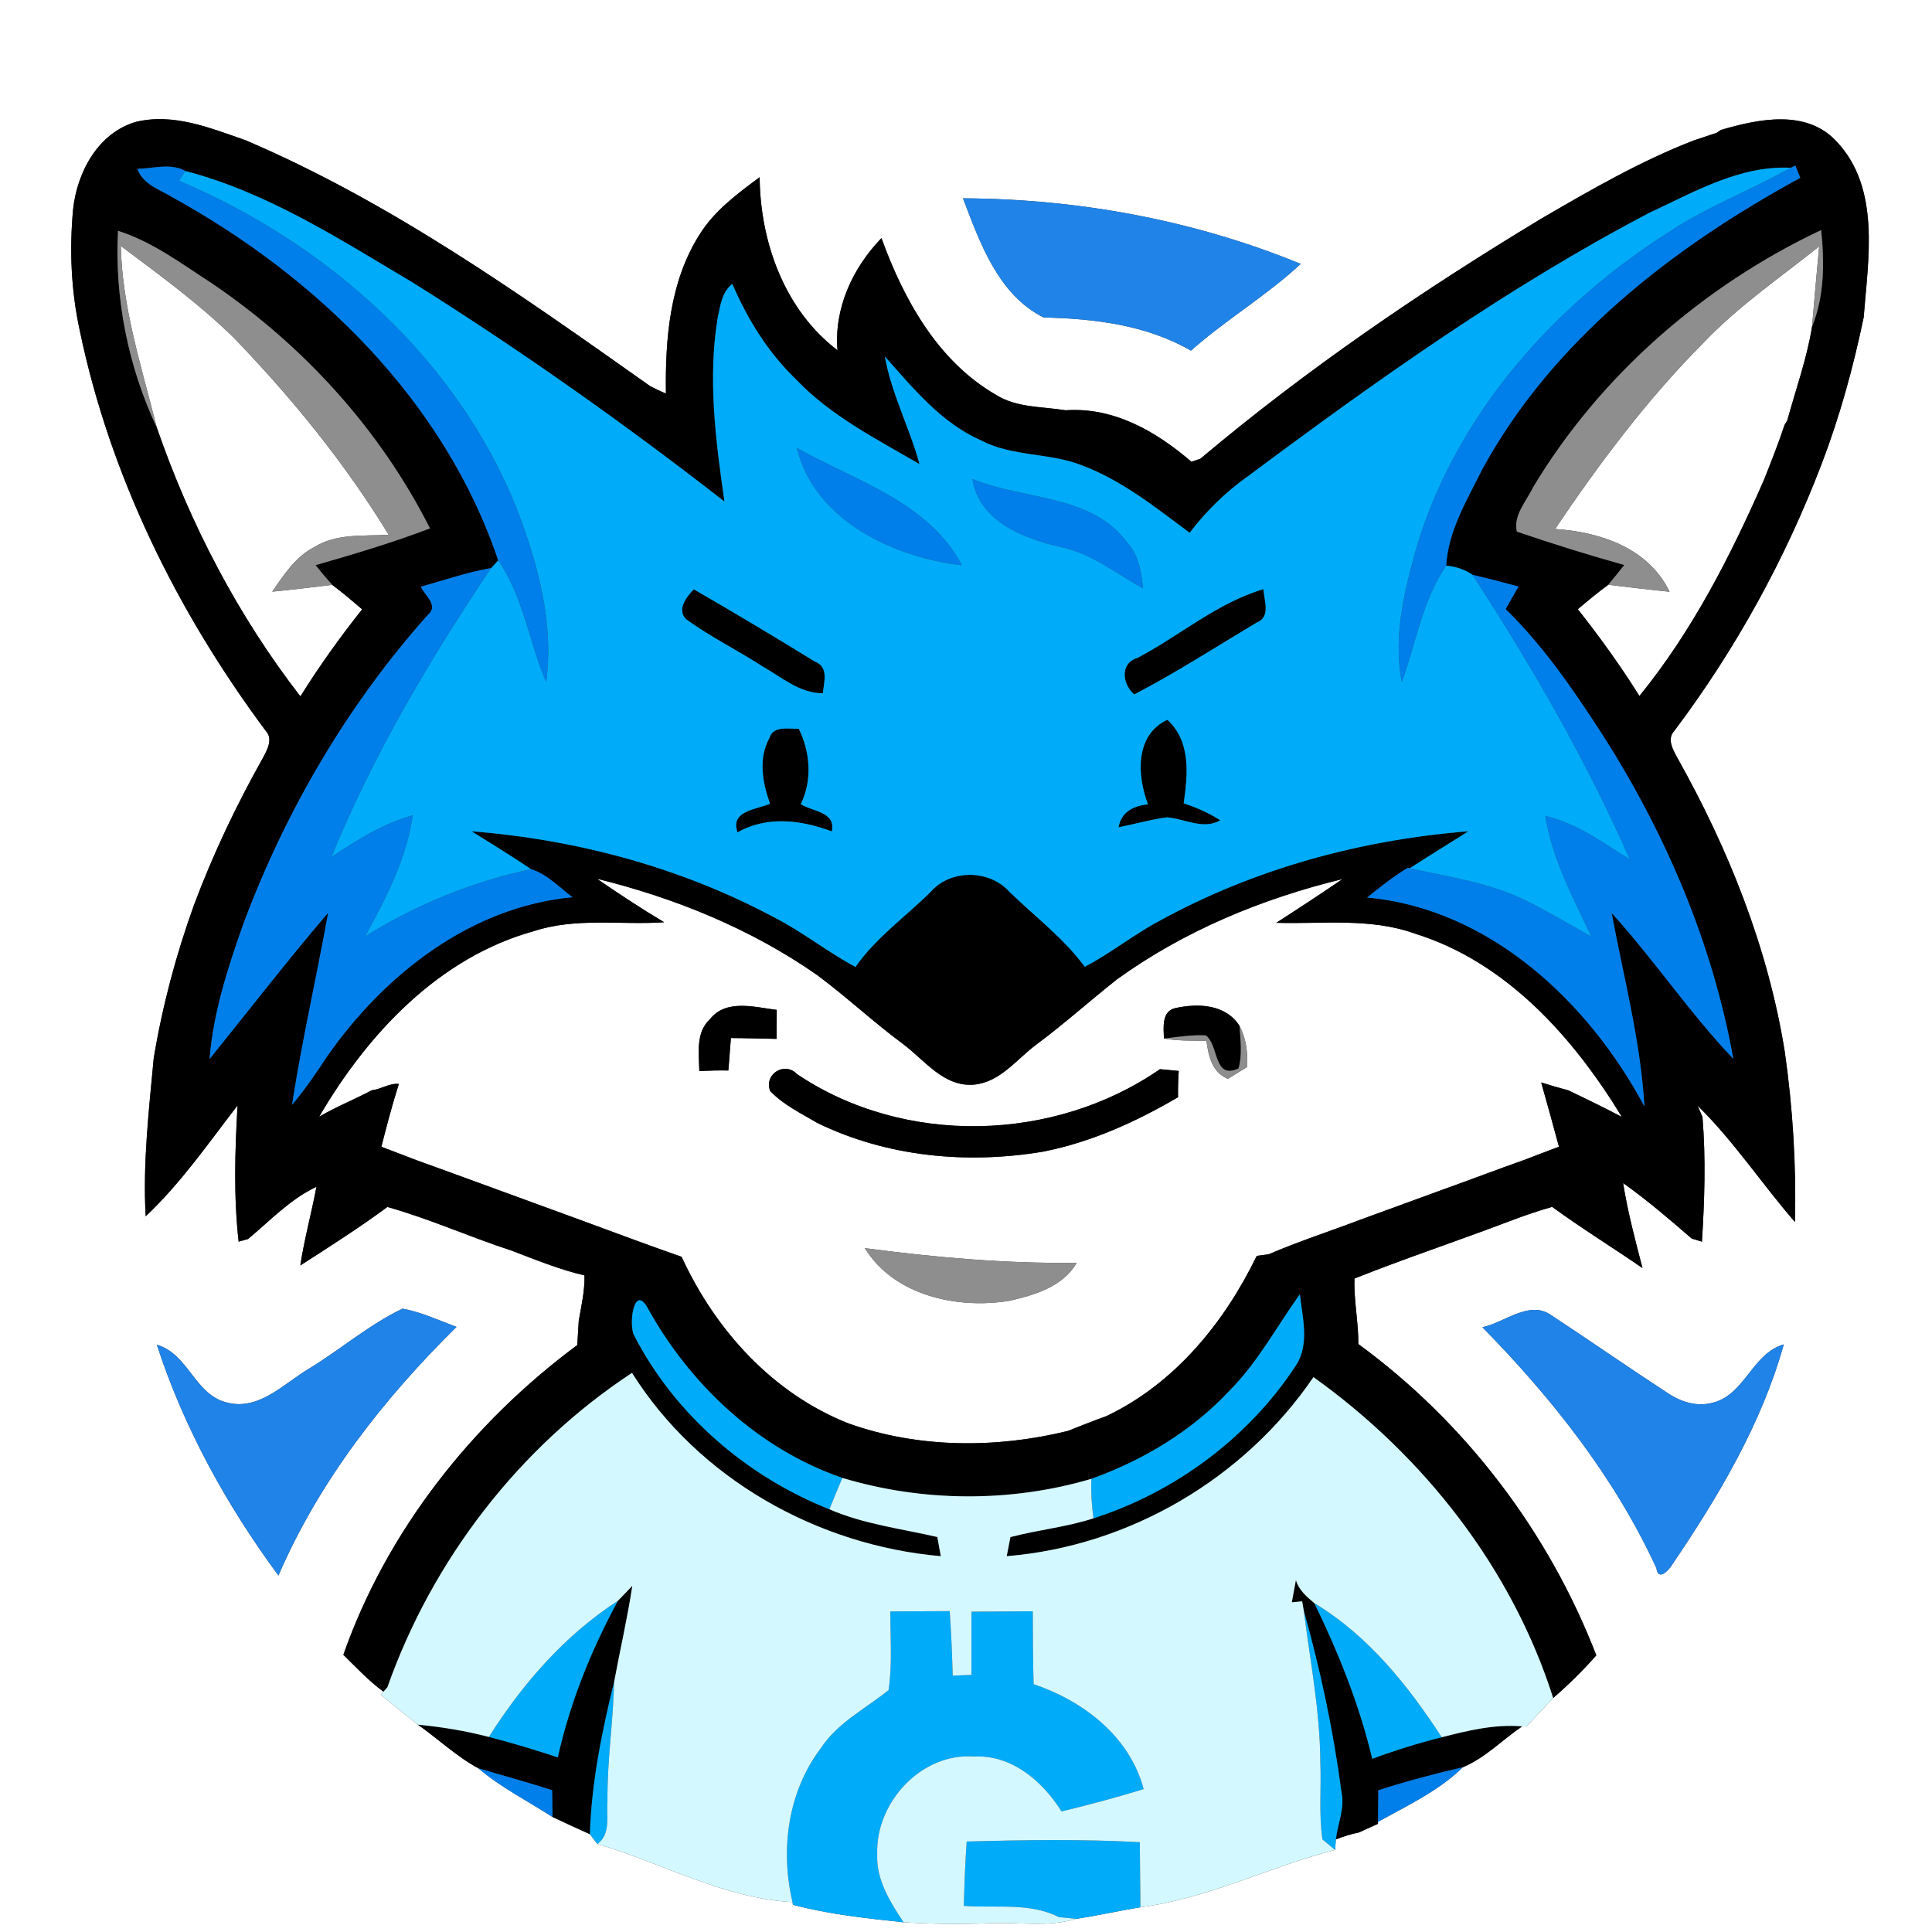 <?xml version="1.0" encoding="UTF-8" ?>
<!DOCTYPE svg PUBLIC "-//W3C//DTD SVG 1.1//EN" "http://www.w3.org/Graphics/SVG/1.1/DTD/svg11.dtd">
<svg width="250pt" height="250pt" viewBox="0 0 250 250" version="1.1" xmlns="http://www.w3.org/2000/svg">
<rect x="0" y="0" width="250" height="250" fill="#333333" stroke="none"/>
<g id="#ffffffff">
<path fill="#ffffff" opacity="1.00" d=" M 0.00 0.00 L 250.00 0.00 L 250.00 250.00 L 0.00 250.00 L 0.00 0.00 M 17.56 15.78 C 12.67 17.22 9.97 22.30 9.46 27.08 C 8.97 32.31 9.20 37.62 10.32 42.76 C 14.23 61.56 22.94 79.19 34.37 94.55 C 35.37 95.59 34.59 97.00 34.04 98.04 C 30.60 104.16 27.57 110.51 25.11 117.09 C 22.78 123.54 21.01 130.18 19.89 136.95 C 19.26 143.74 18.47 150.55 18.85 157.39 C 23.38 153.13 26.96 147.94 30.74 143.04 C 30.40 148.91 30.22 154.80 30.88 160.67 C 31.18 160.59 31.78 160.42 32.09 160.33 C 34.95 157.96 37.54 155.17 40.95 153.57 C 40.31 156.97 39.38 160.32 38.86 163.75 C 42.67 161.30 46.49 158.87 50.13 156.18 C 55.61 157.72 60.82 160.08 66.23 161.84 C 69.32 163.02 72.40 164.28 75.63 165.04 C 75.68 167.02 75.23 168.96 74.89 170.90 C 74.84 171.69 74.75 173.26 74.70 174.05 C 61.10 184.13 50.06 198.09 44.43 214.13 C 46.11 215.77 47.71 217.51 49.62 218.90 L 49.26 219.30 C 50.86 220.59 52.46 221.89 54.08 223.17 C 56.70 225.02 59.06 227.28 61.89 228.81 C 64.82 231.30 68.28 233.04 71.50 235.12 C 73.10 235.87 74.71 236.62 76.33 237.34 C 76.57 237.66 77.06 238.29 77.31 238.61 C 85.72 241.08 93.63 245.65 102.55 246.13 L 102.61 246.48 C 107.29 247.72 112.11 248.23 116.92 248.74 C 120.60 248.97 124.30 249.01 127.99 248.87 C 131.74 248.68 135.58 249.42 139.24 248.30 C 142.03 247.88 144.79 247.25 147.57 246.80 C 156.34 245.66 164.28 241.55 172.76 239.38 C 172.78 239.04 172.84 238.36 172.86 238.02 C 173.83 237.63 174.82 237.33 175.84 237.12 C 176.46 236.84 177.69 236.28 178.31 236.00 L 178.31 235.74 C 182.11 233.64 186.15 231.75 189.29 228.68 C 192.17 227.48 194.40 225.14 196.96 223.39 L 197.51 223.41 C 198.68 222.19 199.82 220.95 200.98 219.72 C 202.96 218.01 204.83 216.17 206.56 214.20 C 200.39 198.21 189.61 184.04 175.77 173.92 C 175.79 171.08 175.17 168.27 175.27 165.44 C 181.80 162.84 188.49 160.62 195.07 158.12 C 196.97 157.40 198.89 156.72 200.85 156.17 C 204.65 158.95 208.66 161.41 212.54 164.09 C 211.59 160.45 210.62 156.81 210.03 153.09 C 213.14 155.29 216.03 157.78 218.91 160.27 C 219.24 160.37 219.90 160.57 220.23 160.67 C 220.57 155.30 220.74 149.91 220.30 144.54 C 220.14 144.17 219.83 143.44 219.67 143.07 C 224.35 147.65 227.97 153.19 232.27 158.13 C 232.44 150.77 231.99 143.38 230.95 136.10 C 228.79 122.63 223.65 109.79 216.98 97.94 C 216.46 96.96 215.70 95.63 216.62 94.62 C 224.60 84.03 231.05 72.29 235.77 59.90 C 238.10 53.78 239.83 47.46 241.16 41.06 C 241.74 33.52 243.37 24.37 237.66 18.32 C 233.76 14.08 227.55 15.39 222.67 16.82 L 222.13 17.19 C 221.14 17.52 220.15 17.85 219.16 18.18 C 212.26 20.85 205.84 24.57 199.46 28.28 C 184.04 37.58 169.11 47.75 155.33 59.36 C 155.04 59.46 154.46 59.65 154.17 59.75 C 149.61 55.83 144.14 52.66 137.89 53.09 C 134.83 52.59 131.53 52.79 128.81 51.05 C 121.32 46.70 116.92 38.71 114.06 30.81 C 110.33 34.68 107.92 39.86 108.37 45.32 C 101.54 40.14 98.36 31.31 98.30 22.93 C 95.41 25.07 92.43 27.27 90.51 30.37 C 86.65 36.46 86.07 43.90 86.17 50.92 C 85.46 50.63 84.78 50.31 84.11 49.95 C 67.45 38.17 50.63 26.20 31.78 18.15 C 27.25 16.58 22.43 14.58 17.56 15.78 M 124.61 25.66 C 126.80 31.41 129.18 38.16 135.05 41.08 C 141.60 41.23 148.33 42.04 154.11 45.37 C 158.63 41.36 163.89 38.26 168.31 34.15 C 154.48 28.47 139.54 25.74 124.61 25.66 M 40.01 177.09 C 36.74 179.02 33.53 182.58 29.37 181.49 C 25.21 180.50 24.39 175.20 20.30 174.01 C 23.79 184.76 29.33 194.79 36.03 203.87 C 41.31 191.63 49.63 181.01 59.07 171.70 C 56.77 170.85 54.52 169.78 52.09 169.34 C 47.78 171.40 44.09 174.60 40.01 177.09 M 191.82 171.74 C 200.83 180.93 208.94 191.16 214.34 202.92 C 214.55 204.70 216.01 203.12 216.37 202.47 C 222.35 193.66 227.94 184.28 230.82 173.96 C 226.72 175.16 225.81 180.45 221.66 181.50 C 219.61 182.09 217.48 181.40 215.78 180.25 C 210.72 176.95 205.76 173.50 200.72 170.18 C 197.90 168.18 194.68 171.16 191.82 171.74 Z" />
<path fill="#ffffff" opacity="1.00" d=" M 15.63 31.82 C 20.66 35.60 25.79 39.31 30.29 43.74 C 37.79 51.52 44.67 59.97 50.30 69.21 C 47.07 69.38 43.57 69.00 40.69 70.78 C 38.26 72.02 36.73 74.38 35.23 76.56 C 37.82 76.31 40.40 75.99 42.99 75.68 C 44.32 76.68 45.60 77.76 46.86 78.85 C 43.99 82.46 41.31 86.21 38.87 90.11 C 30.79 79.68 24.58 67.76 20.28 55.30 C 18.35 47.56 15.81 39.87 15.63 31.82 Z" />
<path fill="#ffffff" opacity="1.00" d=" M 220.37 44.41 C 224.88 39.66 230.30 35.95 235.40 31.88 C 235.08 35.34 234.77 38.79 234.48 42.25 C 233.82 46.39 232.38 50.35 231.28 54.39 L 230.92 54.99 C 230.13 57.39 229.19 59.73 228.26 62.09 C 223.94 71.94 218.97 81.68 212.14 90.06 C 209.71 86.16 207.01 82.44 204.17 78.83 C 205.45 77.74 206.75 76.67 208.11 75.67 C 210.75 75.98 213.39 76.31 216.04 76.57 C 213.31 70.91 207.08 68.84 201.23 68.45 C 206.95 59.95 213.13 51.70 220.37 44.41 Z" />
<path fill="#ffffff" opacity="1.00" d=" M 77.24 113.71 C 87.34 116.19 97.16 120.19 105.71 126.15 C 109.54 128.99 113.03 132.27 116.86 135.10 C 119.66 137.19 122.12 140.68 126.02 140.35 C 129.46 140.04 131.57 137.02 134.16 135.12 C 137.73 132.47 141.04 129.49 144.53 126.73 C 153.22 120.45 163.33 116.27 173.72 113.75 C 170.89 115.68 168.03 117.56 165.15 119.41 C 171.12 119.59 177.30 118.73 183.06 120.80 C 194.92 124.47 203.60 134.23 209.87 144.53 C 207.59 143.33 205.27 142.20 202.94 141.09 C 201.76 140.77 200.59 140.44 199.43 140.07 C 200.22 142.83 200.97 145.61 201.73 148.39 C 200.18 148.95 198.66 149.57 197.11 150.14 C 193.70 151.34 190.33 152.64 186.93 153.85 C 183.26 155.20 179.59 156.53 175.92 157.87 C 172.01 159.36 168.02 160.64 164.18 162.30 C 163.66 162.37 163.14 162.44 162.62 162.51 C 158.42 171.18 151.98 179.07 143.13 183.26 C 141.46 183.86 139.81 184.52 138.16 185.17 C 128.92 187.43 118.87 187.42 109.85 184.21 C 100.01 180.36 92.55 172.10 88.20 162.63 C 83.81 161.10 79.46 159.47 75.09 157.86 C 68.03 155.29 60.97 152.68 53.90 150.13 C 52.38 149.56 50.87 148.96 49.35 148.39 C 50.04 145.66 50.76 142.94 51.61 140.26 C 50.38 140.14 49.32 140.95 48.11 141.08 C 45.87 142.27 43.49 143.22 41.30 144.50 C 47.55 133.79 56.81 123.87 69.11 120.48 C 74.55 118.70 80.33 119.72 85.94 119.34 C 82.97 117.57 80.09 115.66 77.24 113.71 M 91.87 131.88 C 89.99 133.62 90.45 136.31 90.49 138.59 C 91.74 138.53 92.99 138.50 94.25 138.52 C 94.36 137.12 94.47 135.72 94.58 134.32 C 96.55 134.33 98.52 134.40 100.49 134.43 C 100.50 133.18 100.50 131.93 100.51 130.68 C 97.66 130.33 93.96 129.23 91.87 131.88 M 150.61 134.39 C 152.42 134.70 154.27 134.65 156.11 134.67 C 156.39 136.67 156.81 138.74 158.89 139.60 C 159.51 139.22 160.75 138.46 161.36 138.08 C 161.48 136.24 161.27 134.41 160.40 132.76 C 158.61 129.93 155.04 129.80 152.08 130.45 C 150.29 130.86 150.57 132.98 150.61 134.39 M 99.65 141.16 C 101.37 142.98 103.66 144.06 105.78 145.32 C 114.81 149.71 125.16 150.67 134.99 149.02 C 141.20 147.80 147.00 145.16 152.44 141.98 C 152.42 140.84 152.45 139.70 152.53 138.58 C 151.92 138.52 150.71 138.41 150.10 138.35 C 136.41 147.82 117.01 148.34 103.12 138.98 C 101.56 137.32 98.84 138.96 99.65 141.16 M 111.91 161.51 C 115.70 167.67 123.90 169.43 130.62 168.32 C 133.87 167.58 137.55 166.50 139.32 163.41 C 130.14 163.52 121.00 162.71 111.91 161.51 Z" />
</g>
<g id="#000000ff">
<path fill="#000000" opacity="1.00" d=" M 17.56 15.78 C 22.43 14.58 27.25 16.58 31.78 18.15 C 50.63 26.20 67.45 38.17 84.11 49.95 C 84.78 50.31 85.46 50.63 86.17 50.92 C 86.07 43.90 86.65 36.46 90.51 30.37 C 92.43 27.27 95.41 25.07 98.30 22.93 C 98.36 31.31 101.54 40.14 108.37 45.32 C 107.92 39.86 110.33 34.68 114.06 30.81 C 116.92 38.71 121.32 46.70 128.81 51.05 C 131.53 52.79 134.83 52.59 137.89 53.09 C 144.14 52.66 149.61 55.83 154.17 59.75 C 154.46 59.65 155.04 59.46 155.33 59.36 C 169.11 47.75 184.04 37.58 199.46 28.28 C 205.84 24.57 212.26 20.85 219.16 18.18 C 220.15 17.85 221.14 17.52 222.13 17.19 L 222.67 16.82 C 227.55 15.39 233.76 14.08 237.66 18.32 C 243.37 24.37 241.74 33.52 241.16 41.06 C 239.83 47.46 238.10 53.78 235.77 59.90 C 231.05 72.29 224.60 84.03 216.62 94.62 C 215.70 95.63 216.46 96.96 216.98 97.94 C 223.65 109.79 228.79 122.63 230.95 136.10 C 231.99 143.38 232.44 150.77 232.27 158.13 C 227.97 153.19 224.35 147.65 219.67 143.07 C 219.83 143.44 220.14 144.17 220.30 144.54 C 220.74 149.91 220.57 155.30 220.23 160.67 C 219.90 160.57 219.24 160.37 218.91 160.27 C 216.03 157.78 213.14 155.29 210.03 153.09 C 210.62 156.81 211.59 160.45 212.54 164.09 C 208.66 161.41 204.65 158.95 200.85 156.17 C 198.89 156.72 196.97 157.40 195.07 158.12 C 188.49 160.62 181.80 162.84 175.27 165.44 C 175.17 168.27 175.79 171.08 175.77 173.92 C 189.61 184.04 200.39 198.21 206.56 214.20 C 204.83 216.17 202.96 218.01 200.98 219.72 C 195.64 202.92 184.23 188.39 169.96 178.20 C 161.00 191.35 146.14 200.07 130.27 201.37 C 130.39 200.75 130.63 199.52 130.75 198.90 C 134.30 197.96 137.99 197.61 141.50 196.47 C 152.11 193.05 161.60 186.01 167.71 176.66 C 169.49 173.92 168.53 170.48 168.20 167.47 C 165.20 171.67 162.74 176.31 159.06 179.99 C 154.18 185.21 147.91 188.96 141.22 191.36 C 130.82 194.44 119.38 194.37 109.00 191.24 C 98.04 187.46 89.21 179.10 83.69 169.05 C 81.96 166.27 81.33 171.55 82.07 172.83 C 87.34 183.07 96.65 191.07 107.32 195.30 C 111.77 197.23 116.61 197.81 121.29 198.89 C 121.40 199.51 121.63 200.75 121.74 201.37 C 105.74 199.97 90.40 191.35 81.78 177.65 C 67.18 187.25 55.94 201.87 50.13 218.33 C 50.00 218.47 49.75 218.75 49.62 218.90 C 47.71 217.51 46.11 215.77 44.43 214.13 C 50.06 198.09 61.10 184.13 74.70 174.05 C 74.75 173.26 74.84 171.69 74.89 170.90 C 75.23 168.96 75.68 167.02 75.63 165.04 C 72.40 164.28 69.32 163.02 66.23 161.84 C 60.82 160.08 55.61 157.72 50.13 156.18 C 46.49 158.87 42.67 161.30 38.86 163.75 C 39.38 160.32 40.31 156.97 40.95 153.57 C 37.54 155.17 34.95 157.96 32.09 160.33 C 31.78 160.42 31.18 160.59 30.88 160.67 C 30.22 154.80 30.40 148.91 30.74 143.04 C 26.96 147.94 23.38 153.13 18.85 157.39 C 18.47 150.55 19.26 143.74 19.89 136.95 C 21.01 130.18 22.78 123.54 25.11 117.09 C 27.57 110.51 30.60 104.16 34.04 98.04 C 34.59 97.00 35.37 95.59 34.37 94.55 C 22.94 79.19 14.23 61.56 10.32 42.76 C 9.20 37.62 8.97 32.31 9.46 27.08 C 9.97 22.30 12.67 17.22 17.56 15.78 M 17.78 21.85 C 18.50 23.89 20.70 24.54 22.39 25.57 C 41.09 35.90 57.54 51.91 64.47 72.52 L 63.56 73.50 C 60.46 74.05 57.48 75.07 54.46 75.92 C 54.91 76.98 56.78 78.33 55.43 79.49 C 44.99 91.16 36.93 104.95 31.47 119.60 C 29.48 125.25 27.59 131.03 27.12 137.04 C 32.21 130.72 37.19 124.29 42.46 118.11 C 40.97 126.40 39.08 134.62 37.79 142.96 C 39.49 140.94 40.99 138.76 42.43 136.55 C 49.81 126.06 60.94 117.32 74.08 116.10 C 72.37 114.81 70.78 113.10 68.72 112.47 C 66.21 110.76 63.60 109.19 61.03 107.57 C 74.68 108.64 88.20 112.28 100.29 118.77 C 103.92 120.63 107.10 123.21 110.70 125.12 C 113.35 121.32 117.18 118.63 120.43 115.41 C 122.97 112.46 128.02 112.50 130.60 115.38 C 133.89 118.58 137.62 121.38 140.37 125.10 C 143.73 123.35 146.69 120.93 150.05 119.15 C 162.30 112.42 176.09 108.67 190.00 107.57 C 187.48 109.18 184.93 110.73 182.42 112.35 L 182.16 112.29 C 180.30 113.43 178.59 114.77 176.91 116.14 C 192.78 117.60 205.56 129.65 212.79 143.17 C 212.30 134.71 210.09 126.46 208.55 118.15 C 214.06 124.21 218.63 131.08 224.29 137.01 C 221.59 121.96 215.45 107.68 207.22 94.85 C 203.54 89.18 199.69 83.56 194.83 78.82 C 195.38 77.84 195.93 76.87 196.50 75.90 C 194.52 75.37 192.53 74.84 190.54 74.38 C 189.54 73.70 188.41 73.30 187.14 73.20 C 187.39 68.68 189.84 64.70 191.80 60.74 C 200.92 44.01 216.49 31.97 232.96 23.01 C 232.80 22.62 232.48 21.83 232.32 21.43 L 231.72 21.71 C 225.14 21.38 219.20 24.86 213.42 27.54 C 195.06 37.16 178.12 49.23 161.53 61.59 C 158.63 63.63 156.09 66.12 153.94 68.94 C 149.51 65.65 145.12 62.11 139.88 60.17 C 135.71 58.56 130.96 59.10 126.96 56.99 C 121.78 54.72 118.17 50.24 114.50 46.13 C 115.36 50.97 117.70 55.34 118.98 60.05 C 113.39 56.80 107.48 53.81 102.97 49.06 C 99.38 45.60 96.73 41.30 94.76 36.74 C 93.42 37.78 93.22 39.50 92.88 41.05 C 91.56 48.98 92.61 57.01 93.74 64.89 C 80.76 54.79 67.31 45.27 53.37 36.54 C 44.01 30.99 34.62 24.89 23.99 22.13 C 22.12 21.06 19.81 21.81 17.78 21.85 M 15.27 29.87 C 14.81 38.55 16.58 47.45 20.28 55.30 C 24.58 67.76 30.79 79.68 38.87 90.11 C 41.31 86.21 43.99 82.46 46.86 78.85 C 45.60 77.76 44.32 76.68 42.99 75.68 C 42.24 74.85 41.52 74.00 40.83 73.13 C 45.82 71.70 50.80 70.22 55.64 68.37 C 49.18 55.59 39.29 44.71 27.45 36.69 C 23.55 34.17 19.76 31.29 15.27 29.87 M 198.36 63.09 C 197.51 64.88 195.79 66.69 196.28 68.79 C 200.87 70.36 205.50 71.80 210.18 73.11 C 209.50 73.97 208.81 74.83 208.11 75.67 C 206.75 76.67 205.45 77.74 204.17 78.83 C 207.01 82.44 209.71 86.16 212.14 90.06 C 218.97 81.68 223.94 71.94 228.26 62.09 C 229.19 59.73 230.13 57.39 230.92 54.99 L 231.28 54.39 C 232.38 50.35 233.82 46.39 234.48 42.25 C 236.10 38.29 236.08 33.96 235.66 29.77 C 220.42 36.96 207.05 48.59 198.36 63.09 M 77.24 113.71 C 80.09 115.66 82.97 117.57 85.94 119.34 C 80.33 119.72 74.55 118.70 69.11 120.48 C 56.81 123.87 47.55 133.79 41.30 144.50 C 43.49 143.22 45.87 142.27 48.11 141.08 C 49.32 140.95 50.38 140.14 51.61 140.26 C 50.76 142.94 50.04 145.66 49.35 148.39 C 50.87 148.96 52.38 149.56 53.90 150.13 C 60.97 152.68 68.03 155.29 75.09 157.86 C 79.46 159.47 83.81 161.10 88.20 162.63 C 92.55 172.10 100.01 180.36 109.85 184.21 C 118.87 187.42 128.92 187.43 138.16 185.17 C 139.81 184.52 141.46 183.86 143.13 183.26 C 151.98 179.07 158.42 171.18 162.62 162.51 C 163.14 162.44 163.66 162.37 164.18 162.30 C 168.02 160.64 172.01 159.36 175.92 157.87 C 179.59 156.53 183.26 155.20 186.93 153.85 C 190.33 152.64 193.70 151.34 197.11 150.14 C 198.66 149.57 200.18 148.95 201.73 148.39 C 200.97 145.61 200.22 142.83 199.43 140.07 C 200.59 140.44 201.76 140.77 202.94 141.09 C 205.27 142.20 207.59 143.33 209.87 144.53 C 203.60 134.23 194.92 124.47 183.06 120.80 C 177.30 118.73 171.12 119.59 165.15 119.41 C 168.03 117.56 170.89 115.68 173.72 113.75 C 163.33 116.27 153.22 120.45 144.53 126.73 C 141.04 129.49 137.73 132.47 134.16 135.12 C 131.57 137.02 129.46 140.04 126.02 140.35 C 122.12 140.68 119.66 137.19 116.86 135.10 C 113.03 132.27 109.54 128.99 105.71 126.15 C 97.16 120.19 87.34 116.19 77.24 113.71 Z" />
<path fill="#000000" opacity="1.00" d=" M 88.77 80.11 C 87.54 78.87 88.85 77.21 89.78 76.26 C 95.06 79.30 100.28 82.44 105.47 85.62 C 107.26 86.31 106.63 88.27 106.47 89.71 C 103.48 89.71 101.16 87.64 98.69 86.24 C 95.43 84.13 91.91 82.41 88.77 80.11 Z" />
<path fill="#000000" opacity="1.00" d=" M 147.19 85.13 C 152.66 82.26 157.50 78.01 163.49 76.24 C 163.56 77.69 164.48 79.85 162.61 80.56 C 157.36 83.70 152.21 87.03 146.77 89.86 C 145.23 88.53 144.87 85.83 147.19 85.13 Z" />
<path fill="#000000" opacity="1.00" d=" M 99.56 95.50 C 100.03 93.86 102.09 94.35 103.36 94.30 C 104.85 97.35 105.13 100.95 103.62 104.06 C 105.08 105.02 108.19 105.01 107.63 107.58 C 103.70 106.10 99.23 105.54 95.43 107.71 C 94.46 104.90 97.82 104.78 99.64 104.01 C 98.68 101.27 98.09 98.19 99.56 95.50 Z" />
<path fill="#000000" opacity="1.00" d=" M 148.55 104.08 C 147.14 100.37 146.83 95.11 151.06 93.14 C 154.13 95.98 153.70 100.20 153.17 103.95 C 154.83 104.49 156.44 105.20 157.91 106.15 C 155.67 107.41 153.33 105.95 151.01 105.76 C 148.89 106.04 146.83 106.64 144.74 107.05 C 145.10 105.05 146.66 104.28 148.55 104.08 Z" />
<path fill="#000000" opacity="1.00" d=" M 91.87 131.88 C 93.96 129.23 97.66 130.33 100.51 130.68 C 100.50 131.93 100.50 133.18 100.49 134.43 C 98.52 134.40 96.55 134.33 94.58 134.32 C 94.47 135.72 94.36 137.12 94.25 138.52 C 92.99 138.50 91.74 138.53 90.49 138.59 C 90.45 136.31 89.99 133.62 91.87 131.88 Z" />
<path fill="#000000" opacity="1.00" d=" M 150.61 134.39 C 150.57 132.98 150.29 130.86 152.08 130.45 C 155.04 129.80 158.61 129.93 160.40 132.76 C 160.50 134.58 160.78 136.45 160.27 138.25 C 156.99 139.79 157.76 135.23 156.02 133.98 C 154.20 133.88 152.40 134.19 150.61 134.39 Z" />
<path fill="#000000" opacity="1.00" d=" M 99.65 141.16 C 98.84 138.96 101.56 137.32 103.12 138.98 C 117.01 148.34 136.41 147.82 150.10 138.35 C 150.71 138.41 151.92 138.52 152.53 138.58 C 152.45 139.70 152.42 140.84 152.44 141.98 C 147.00 145.16 141.20 147.80 134.99 149.02 C 125.16 150.67 114.81 149.71 105.78 145.32 C 103.66 144.06 101.37 142.98 99.65 141.16 Z" />
<path fill="#000000" opacity="1.00" d=" M 79.96 207.14 C 80.58 206.49 81.20 205.85 81.82 205.21 C 81.19 209.37 80.24 213.48 79.47 217.61 C 77.88 224.08 76.54 230.66 76.33 237.34 C 74.71 236.62 73.10 235.87 71.50 235.12 C 71.48 233.96 71.47 232.80 71.45 231.65 C 68.29 230.63 65.08 229.77 61.89 228.81 C 59.06 227.28 56.70 225.02 54.08 223.17 C 57.17 223.47 60.25 223.97 63.26 224.76 C 66.26 225.53 69.23 226.43 72.18 227.40 C 73.77 220.29 76.49 213.53 79.96 207.14 L 79.96 207.14 Z" />
<path fill="#000000" opacity="1.00" d=" M 167.16 207.34 C 167.33 206.38 167.51 205.42 167.69 204.47 C 168.06 205.75 169.10 206.63 170.08 207.45 C 173.22 213.91 175.90 220.58 177.57 227.59 C 180.51 226.50 183.51 225.56 186.56 224.80 C 189.95 223.93 193.42 223.09 196.96 223.39 C 194.40 225.14 192.17 227.48 189.29 228.68 C 185.60 229.53 181.95 230.50 178.35 231.66 C 178.33 233.02 178.32 234.38 178.31 235.74 L 178.31 236.00 C 177.69 236.28 176.46 236.84 175.84 237.12 C 174.82 237.33 173.83 237.63 172.86 238.02 C 173.09 235.98 174.04 234.01 173.59 231.92 C 172.54 223.97 170.87 216.10 168.70 208.38 L 168.50 207.21 L 167.16 207.34 Z" />
</g>
<g id="#007febff">
<path fill="#007feb" opacity="1.00" d=" M 17.78 21.85 C 19.81 21.81 22.12 21.06 23.99 22.13 C 23.79 22.45 23.38 23.07 23.18 23.39 C 42.34 31.51 59.26 46.48 66.98 66.10 C 69.65 73.12 71.69 80.71 70.67 88.27 C 68.45 83.07 67.73 77.25 64.47 72.52 C 57.54 51.91 41.09 35.90 22.39 25.57 C 20.70 24.54 18.50 23.89 17.78 21.85 Z" />
<path fill="#007feb" opacity="1.00" d=" M 231.72 21.71 L 232.32 21.43 C 232.48 21.83 232.80 22.62 232.96 23.01 C 216.49 31.97 200.92 44.01 191.80 60.74 C 189.84 64.70 187.39 68.68 187.14 73.20 C 184.04 77.72 183.23 83.20 181.40 88.26 C 180.21 82.22 181.80 76.13 183.44 70.35 C 188.67 53.39 201.17 39.40 215.98 30.01 C 220.94 26.71 226.55 24.63 231.72 21.71 Z" />
<path fill="#007feb" opacity="1.00" d=" M 103.12 57.96 C 110.65 62.20 120.22 64.98 124.47 73.15 C 115.67 72.13 105.36 67.35 103.12 57.96 Z" />
<path fill="#007feb" opacity="1.00" d=" M 125.82 61.97 C 132.47 64.74 141.22 63.89 145.88 70.22 C 147.37 71.84 147.68 74.05 147.92 76.15 C 144.38 74.19 141.13 71.52 137.05 70.74 C 132.32 69.64 126.69 67.41 125.82 61.97 Z" />
<path fill="#007feb" opacity="1.00" d=" M 54.46 75.92 C 57.48 75.07 60.46 74.05 63.56 73.50 C 55.60 85.33 48.29 97.68 42.88 110.90 C 46.18 108.72 49.55 106.55 53.41 105.50 C 52.61 111.14 49.95 116.22 47.26 121.15 C 53.88 117.05 61.09 114.09 68.72 112.47 C 70.78 113.10 72.37 114.81 74.08 116.10 C 60.94 117.32 49.81 126.06 42.43 136.55 C 40.99 138.76 39.49 140.94 37.79 142.96 C 39.08 134.62 40.97 126.40 42.46 118.11 C 37.19 124.29 32.21 130.72 27.12 137.04 C 27.59 131.03 29.48 125.25 31.47 119.60 C 36.93 104.95 44.99 91.16 55.43 79.49 C 56.78 78.33 54.91 76.98 54.46 75.92 Z" />
<path fill="#007feb" opacity="1.00" d=" M 190.54 74.38 C 192.53 74.84 194.52 75.37 196.50 75.90 C 195.93 76.87 195.38 77.84 194.83 78.82 C 199.69 83.56 203.54 89.18 207.22 94.85 C 215.45 107.68 221.59 121.96 224.29 137.01 C 218.63 131.08 214.06 124.21 208.55 118.15 C 210.09 126.46 212.30 134.71 212.79 143.17 C 205.56 129.65 192.78 117.60 176.91 116.14 C 178.59 114.77 180.30 113.43 182.16 112.29 L 182.42 112.35 C 187.46 113.48 192.69 114.19 197.38 116.50 C 200.30 117.93 203.08 119.62 205.92 121.19 C 203.55 116.15 200.85 111.16 199.96 105.58 C 204.04 106.52 207.41 109.03 210.90 111.21 C 205.23 98.34 198.19 86.15 190.54 74.38 Z" />
<path fill="#007feb" opacity="1.00" d=" M 61.89 228.81 C 65.08 229.77 68.29 230.63 71.45 231.65 C 71.47 232.80 71.48 233.96 71.50 235.12 C 68.28 233.04 64.82 231.30 61.89 228.81 Z" />
<path fill="#007feb" opacity="1.00" d=" M 178.35 231.66 C 181.95 230.50 185.60 229.53 189.29 228.68 C 186.15 231.75 182.11 233.64 178.31 235.74 C 178.32 234.38 178.33 233.02 178.35 231.66 Z" />
</g>
<g id="#00acf9ff">
<path fill="#00acf9" opacity="1.00" d=" M 23.99 22.13 C 34.62 24.89 44.01 30.99 53.37 36.54 C 67.31 45.27 80.76 54.79 93.74 64.89 C 92.61 57.01 91.56 48.98 92.88 41.05 C 93.22 39.50 93.42 37.78 94.76 36.74 C 96.73 41.30 99.38 45.60 102.97 49.06 C 107.48 53.81 113.39 56.80 118.98 60.05 C 117.70 55.34 115.36 50.97 114.50 46.13 C 118.17 50.24 121.78 54.72 126.96 56.99 C 130.96 59.10 135.71 58.56 139.88 60.17 C 145.12 62.11 149.51 65.65 153.94 68.94 C 156.09 66.12 158.63 63.63 161.53 61.59 C 178.12 49.23 195.06 37.16 213.42 27.54 C 219.20 24.86 225.14 21.38 231.72 21.71 C 226.55 24.63 220.94 26.71 215.98 30.01 C 201.17 39.40 188.67 53.39 183.44 70.35 C 181.80 76.13 180.21 82.22 181.40 88.26 C 183.23 83.20 184.04 77.72 187.14 73.20 C 188.41 73.30 189.54 73.70 190.54 74.38 C 198.19 86.15 205.23 98.34 210.90 111.21 C 207.41 109.03 204.04 106.52 199.96 105.58 C 200.85 111.16 203.55 116.15 205.92 121.19 C 203.08 119.62 200.30 117.93 197.38 116.50 C 192.69 114.19 187.46 113.48 182.42 112.35 C 184.93 110.73 187.48 109.18 190.00 107.57 C 176.09 108.67 162.30 112.42 150.05 119.15 C 146.69 120.93 143.73 123.35 140.37 125.10 C 137.62 121.38 133.89 118.58 130.60 115.38 C 128.02 112.50 122.97 112.46 120.43 115.41 C 117.18 118.63 113.35 121.32 110.70 125.12 C 107.10 123.21 103.92 120.63 100.29 118.77 C 88.20 112.28 74.68 108.64 61.03 107.57 C 63.60 109.19 66.21 110.76 68.72 112.47 C 61.09 114.09 53.88 117.05 47.26 121.15 C 49.95 116.22 52.61 111.14 53.41 105.50 C 49.55 106.55 46.18 108.72 42.88 110.90 C 48.29 97.68 55.60 85.33 63.56 73.50 L 64.47 72.52 C 67.73 77.25 68.45 83.07 70.67 88.27 C 71.69 80.71 69.65 73.12 66.98 66.10 C 59.26 46.48 42.34 31.51 23.18 23.39 C 23.38 23.07 23.79 22.45 23.99 22.13 M 103.12 57.96 C 105.36 67.35 115.67 72.13 124.47 73.15 C 120.22 64.98 110.65 62.20 103.12 57.96 M 125.82 61.97 C 126.69 67.41 132.32 69.64 137.05 70.74 C 141.13 71.52 144.38 74.19 147.92 76.15 C 147.68 74.05 147.37 71.84 145.88 70.22 C 141.22 63.89 132.47 64.74 125.82 61.97 M 88.77 80.11 C 91.91 82.41 95.43 84.13 98.69 86.24 C 101.16 87.64 103.48 89.71 106.47 89.71 C 106.63 88.27 107.26 86.31 105.47 85.62 C 100.28 82.44 95.06 79.30 89.78 76.26 C 88.85 77.21 87.54 78.87 88.77 80.11 M 147.19 85.13 C 144.87 85.83 145.23 88.53 146.77 89.86 C 152.21 87.03 157.36 83.70 162.61 80.56 C 164.48 79.85 163.56 77.69 163.49 76.24 C 157.50 78.01 152.66 82.26 147.19 85.13 M 99.56 95.50 C 98.09 98.19 98.68 101.27 99.64 104.01 C 97.82 104.78 94.46 104.90 95.43 107.71 C 99.23 105.54 103.70 106.10 107.63 107.58 C 108.19 105.01 105.08 105.02 103.62 104.06 C 105.13 100.95 104.85 97.35 103.36 94.30 C 102.09 94.35 100.03 93.86 99.56 95.50 M 148.55 104.08 C 146.66 104.28 145.10 105.05 144.74 107.05 C 146.83 106.64 148.89 106.04 151.01 105.76 C 153.33 105.95 155.67 107.41 157.91 106.15 C 156.44 105.20 154.83 104.49 153.17 103.95 C 153.70 100.20 154.13 95.98 151.06 93.14 C 146.83 95.11 147.14 100.37 148.55 104.08 Z" />
<path fill="#00acf9" opacity="1.00" d=" M 82.07 172.83 C 81.33 171.55 81.96 166.27 83.69 169.05 C 89.21 179.10 98.04 187.46 109.00 191.24 C 108.43 192.59 107.87 193.94 107.32 195.30 C 96.65 191.07 87.34 183.07 82.07 172.83 Z" />
<path fill="#00acf9" opacity="1.00" d=" M 159.06 179.99 C 162.74 176.31 165.20 171.67 168.20 167.47 C 168.53 170.48 169.49 173.92 167.71 176.66 C 161.60 186.01 152.11 193.05 141.50 196.47 C 141.25 194.77 141.16 193.07 141.22 191.36 C 147.91 188.96 154.18 185.21 159.06 179.99 Z" />
<path fill="#00acf9" opacity="1.00" d=" M 63.26 224.76 C 67.60 217.89 73.10 211.58 79.96 207.14 C 76.49 213.53 73.77 220.29 72.18 227.40 C 69.23 226.43 66.26 225.53 63.26 224.76 Z" />
<path fill="#00acf9" opacity="1.00" d=" M 115.21 208.52 C 117.77 208.51 120.33 208.50 122.89 208.48 C 123.09 211.26 123.20 214.04 123.28 216.83 C 123.88 216.80 125.10 216.76 125.71 216.73 C 125.71 214.00 125.71 211.27 125.71 208.55 C 128.35 208.53 131.00 208.51 133.64 208.50 C 133.65 211.64 133.66 214.79 133.75 217.93 C 140.19 220.10 146.18 224.69 147.99 231.51 C 144.48 232.59 140.93 233.54 137.36 234.40 C 134.91 230.48 130.93 227.06 126.04 227.29 C 119.18 226.80 113.26 233.28 113.51 239.96 C 113.37 243.25 115.18 246.11 116.92 248.74 C 112.11 248.23 107.29 247.72 102.61 246.48 L 102.55 246.13 C 100.95 239.34 101.94 231.87 106.21 226.22 C 108.38 222.91 111.99 221.11 114.98 218.70 C 115.49 215.33 115.19 211.91 115.21 208.52 Z" />
<path fill="#00acf9" opacity="1.00" d=" M 170.08 207.45 C 177.01 211.61 182.21 218.10 186.56 224.80 C 183.51 225.56 180.51 226.50 177.57 227.59 C 175.90 220.58 173.22 213.91 170.08 207.45 Z" />
<path fill="#00acf9" opacity="1.00" d=" M 168.70 208.38 C 170.87 216.10 172.54 223.97 173.59 231.92 C 174.04 234.01 173.09 235.98 172.86 238.02 C 172.84 238.36 172.78 239.04 172.76 239.38 C 172.35 239.04 171.53 238.35 171.12 238.01 C 170.64 234.69 170.99 231.33 170.85 228.00 C 170.81 221.40 169.53 214.91 168.70 208.38 Z" />
<path fill="#00acf9" opacity="1.00" d=" M 76.33 237.34 C 76.54 230.66 77.88 224.08 79.47 217.61 C 79.36 222.75 78.55 227.86 78.61 233.01 C 78.43 234.90 79.10 237.29 77.31 238.61 C 77.06 238.29 76.57 237.66 76.33 237.34 Z" />
<path fill="#00acf9" opacity="1.00" d=" M 125.09 238.29 C 132.55 238.09 140.03 237.97 147.49 238.38 C 147.52 241.18 147.55 243.99 147.57 246.80 C 144.79 247.25 142.03 247.88 139.24 248.30 C 138.69 248.24 137.59 248.13 137.04 248.08 C 133.22 246.14 128.83 246.94 124.72 246.62 C 124.79 243.84 124.89 241.06 125.09 238.29 Z" />
</g>
<g id="#2083e7ff">
<path fill="#2083e7" opacity="1.00" d=" M 124.61 25.66 C 139.54 25.74 154.48 28.47 168.31 34.15 C 163.89 38.26 158.63 41.36 154.11 45.37 C 148.33 42.04 141.60 41.23 135.05 41.08 C 129.18 38.16 126.80 31.41 124.61 25.66 Z" />
<path fill="#2083e7" opacity="1.00" d=" M 40.01 177.09 C 44.09 174.60 47.78 171.40 52.09 169.34 C 54.52 169.78 56.77 170.85 59.07 171.70 C 49.63 181.01 41.31 191.63 36.03 203.87 C 29.33 194.79 23.79 184.76 20.30 174.01 C 24.39 175.20 25.21 180.50 29.37 181.49 C 33.53 182.58 36.74 179.02 40.01 177.09 Z" />
<path fill="#2083e7" opacity="1.00" d=" M 191.82 171.74 C 194.68 171.16 197.90 168.18 200.72 170.18 C 205.76 173.50 210.72 176.95 215.78 180.25 C 217.48 181.40 219.61 182.09 221.66 181.50 C 225.81 180.45 226.72 175.16 230.82 173.96 C 227.94 184.28 222.35 193.66 216.37 202.47 C 216.01 203.12 214.55 204.70 214.34 202.92 C 208.94 191.16 200.83 180.93 191.82 171.74 Z" />
</g>
<g id="#8e8e8eff">
<path fill="#8e8e8e" opacity="1.00" d=" M 15.27 29.87 C 19.76 31.29 23.55 34.17 27.45 36.69 C 39.29 44.71 49.18 55.59 55.64 68.37 C 50.80 70.22 45.82 71.70 40.83 73.13 C 41.52 74.00 42.24 74.85 42.99 75.68 C 40.40 75.99 37.82 76.31 35.23 76.56 C 36.73 74.38 38.26 72.02 40.69 70.78 C 43.57 69.00 47.07 69.38 50.30 69.21 C 44.67 59.97 37.79 51.52 30.29 43.74 C 25.79 39.31 20.66 35.60 15.63 31.82 C 15.81 39.87 18.35 47.56 20.28 55.30 C 16.58 47.45 14.81 38.55 15.27 29.87 Z" />
<path fill="#8e8e8e" opacity="1.00" d=" M 198.36 63.09 C 207.05 48.59 220.42 36.96 235.66 29.77 C 236.08 33.96 236.10 38.29 234.48 42.25 C 234.77 38.79 235.08 35.34 235.40 31.88 C 230.30 35.95 224.88 39.66 220.37 44.41 C 213.13 51.70 206.95 59.95 201.23 68.45 C 207.08 68.84 213.31 70.91 216.04 76.57 C 213.39 76.31 210.75 75.98 208.11 75.67 C 208.81 74.83 209.50 73.97 210.18 73.11 C 205.50 71.80 200.87 70.36 196.28 68.79 C 195.79 66.69 197.51 64.88 198.36 63.09 Z" />
<path fill="#8e8e8e" opacity="1.00" d=" M 160.40 132.76 C 161.27 134.41 161.48 136.24 161.36 138.08 C 160.75 138.46 159.51 139.22 158.89 139.60 C 156.81 138.74 156.39 136.67 156.11 134.67 C 154.27 134.65 152.42 134.70 150.61 134.39 C 152.40 134.19 154.20 133.88 156.02 133.98 C 157.76 135.23 156.99 139.79 160.27 138.25 C 160.78 136.45 160.50 134.58 160.40 132.76 Z" />
<path fill="#8e8e8e" opacity="1.00" d=" M 111.91 161.51 C 121.00 162.71 130.14 163.52 139.32 163.41 C 137.55 166.50 133.87 167.58 130.62 168.32 C 123.90 169.43 115.70 167.67 111.91 161.51 Z" />
</g>
<g id="#d4f8ffff">
<path fill="#d4f8ff" opacity="1.00" d=" M 50.13 218.33 C 55.94 201.87 67.18 187.25 81.78 177.65 C 90.40 191.35 105.74 199.97 121.74 201.37 C 121.63 200.75 121.40 199.51 121.29 198.89 C 116.61 197.81 111.77 197.23 107.32 195.30 C 107.87 193.94 108.43 192.59 109.00 191.24 C 119.38 194.37 130.82 194.44 141.22 191.36 C 141.16 193.07 141.25 194.77 141.50 196.47 C 137.99 197.61 134.30 197.96 130.75 198.90 C 130.63 199.52 130.39 200.75 130.27 201.37 C 146.14 200.07 161.00 191.35 169.96 178.20 C 184.23 188.39 195.64 202.92 200.98 219.72 C 199.82 220.95 198.68 222.19 197.51 223.41 L 196.96 223.39 C 193.42 223.09 189.95 223.93 186.56 224.80 C 182.21 218.10 177.01 211.61 170.08 207.45 C 169.10 206.63 168.06 205.75 167.69 204.47 C 167.51 205.42 167.33 206.38 167.16 207.34 L 168.50 207.21 L 168.70 208.38 C 169.53 214.91 170.81 221.40 170.85 228.00 C 170.99 231.33 170.64 234.69 171.12 238.01 C 171.53 238.35 172.35 239.04 172.76 239.38 C 164.28 241.55 156.34 245.66 147.57 246.80 C 147.55 243.99 147.52 241.18 147.49 238.38 C 140.03 237.97 132.55 238.09 125.09 238.29 C 124.89 241.06 124.79 243.84 124.72 246.62 C 128.83 246.94 133.22 246.14 137.04 248.08 C 137.59 248.13 138.69 248.24 139.24 248.30 C 135.58 249.42 131.74 248.68 127.99 248.87 C 124.30 249.01 120.60 248.97 116.92 248.74 C 115.18 246.11 113.37 243.25 113.51 239.96 C 113.26 233.28 119.18 226.80 126.04 227.29 C 130.93 227.06 134.91 230.48 137.36 234.40 C 140.93 233.54 144.48 232.59 147.99 231.51 C 146.18 224.69 140.19 220.10 133.75 217.93 C 133.66 214.79 133.65 211.64 133.64 208.50 C 131.00 208.51 128.35 208.53 125.71 208.55 C 125.71 211.27 125.71 214.00 125.71 216.73 C 125.10 216.76 123.88 216.80 123.28 216.83 C 123.20 214.04 123.09 211.26 122.89 208.48 C 120.33 208.50 117.77 208.51 115.21 208.52 C 115.19 211.91 115.49 215.33 114.98 218.70 C 111.99 221.11 108.38 222.91 106.21 226.22 C 101.94 231.87 100.95 239.34 102.55 246.13 C 93.63 245.65 85.72 241.08 77.31 238.61 C 79.10 237.29 78.43 234.90 78.61 233.01 C 78.55 227.86 79.36 222.75 79.47 217.61 C 80.24 213.48 81.19 209.37 81.82 205.21 C 81.20 205.85 80.58 206.49 79.96 207.14 L 79.96 207.14 C 73.10 211.58 67.60 217.89 63.26 224.76 C 60.25 223.97 57.17 223.47 54.08 223.17 C 52.46 221.89 50.86 220.59 49.26 219.30 L 49.62 218.90 C 49.75 218.75 50.00 218.47 50.13 218.33 Z" />
</g>
</svg>
